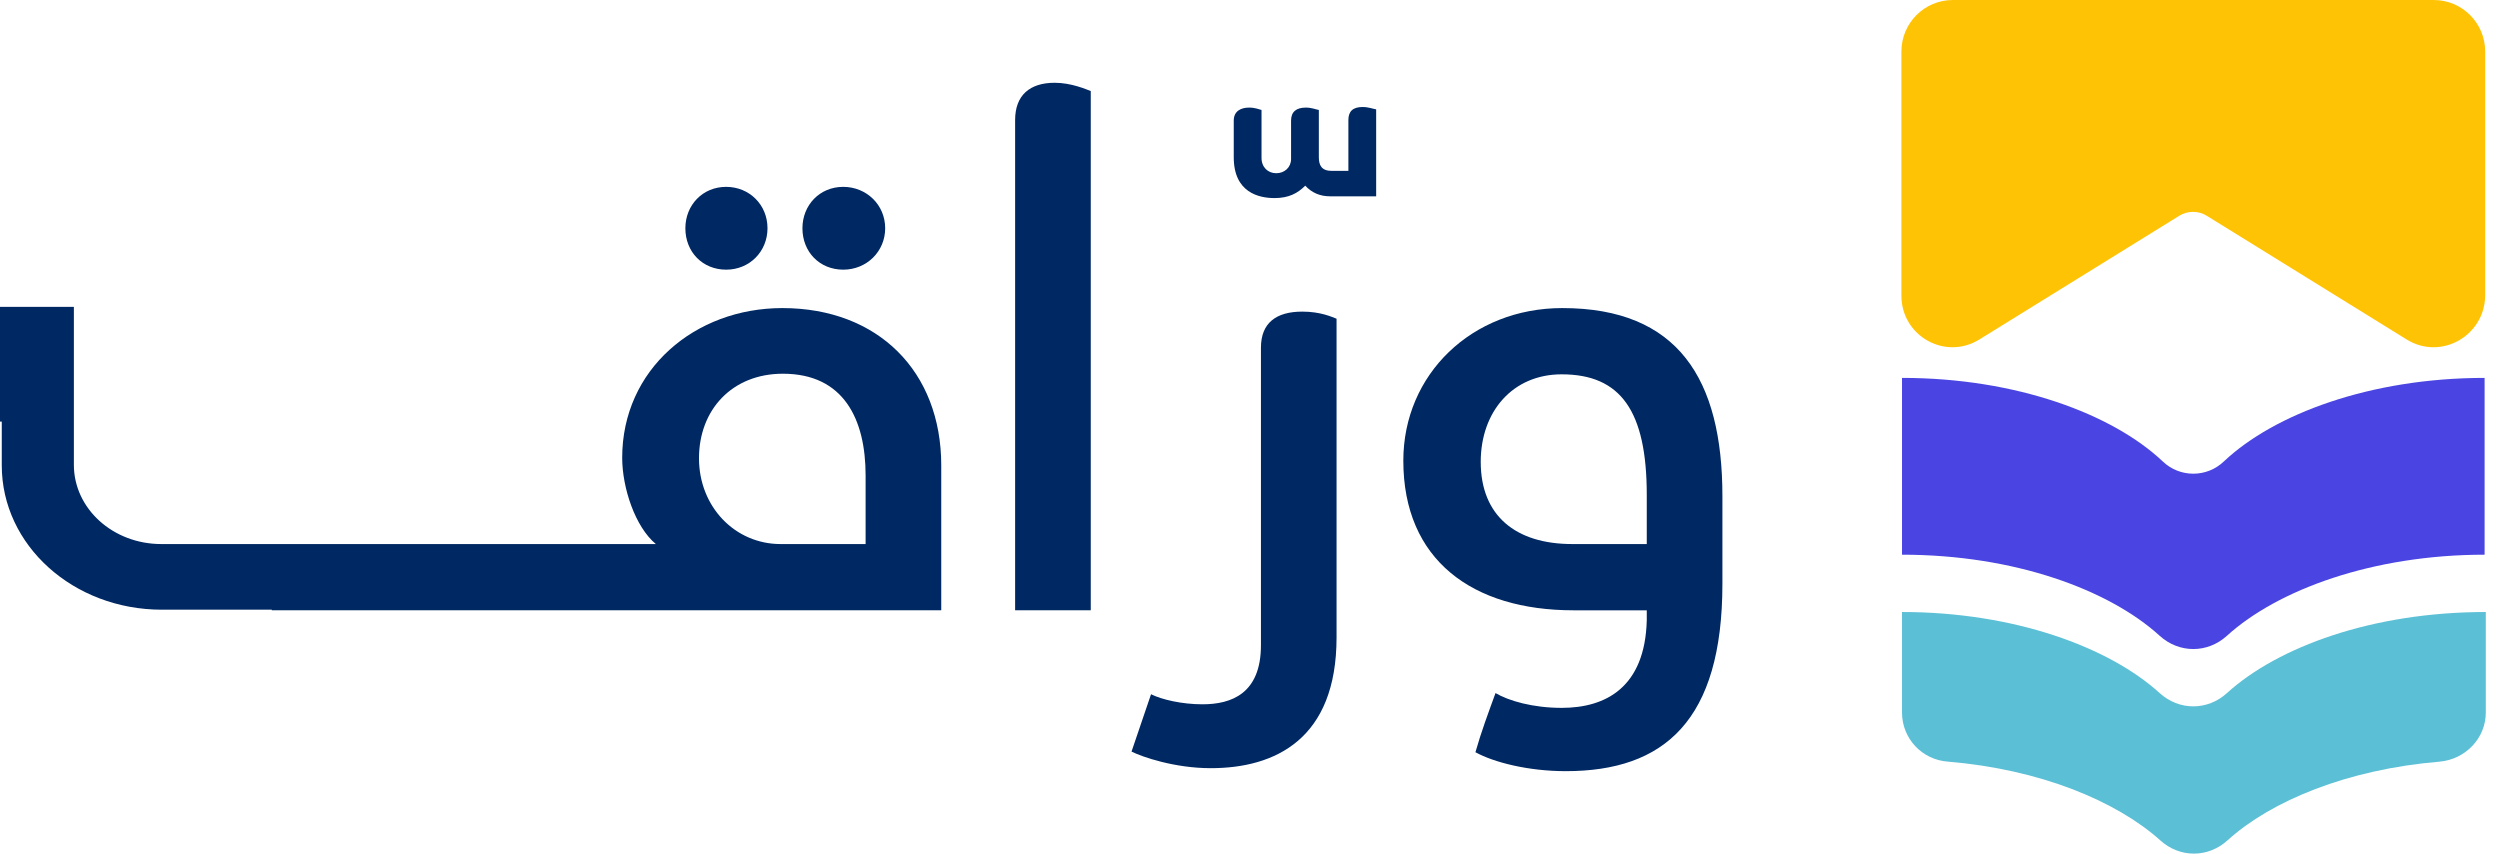 <svg width="82" height="28" viewBox="0 0 82 28" fill="none" xmlns="http://www.w3.org/2000/svg">
<path d="M78.937 11.134L72.386 7.08C72.115 6.906 71.746 6.906 71.475 7.08L64.924 11.134C63.8 11.832 62.366 11.018 62.366 9.699V1.688C62.366 0.757 63.122 0 64.052 0H79.828C80.758 0 81.514 0.757 81.514 1.688V9.699C81.495 11.018 80.061 11.832 78.937 11.134Z" fill="#FFC306"/>
<path d="M72.948 15.13C72.386 15.673 71.495 15.673 70.933 15.13C69.285 13.578 66.126 12.395 62.386 12.395V12.647V17.496V18.194C66.068 18.194 69.169 19.339 70.836 20.852C71.475 21.434 72.406 21.434 73.045 20.852C74.712 19.339 77.832 18.194 81.495 18.194V17.496V12.647V12.395C77.754 12.395 74.596 13.578 72.948 15.13Z" fill="#4A45E2"/>
<path d="M73.045 22.732C72.406 23.314 71.475 23.314 70.836 22.732C69.169 21.219 66.049 20.074 62.386 20.074V20.326V21.82V23.372C62.386 24.225 63.045 24.924 63.897 24.982C66.901 25.234 69.401 26.262 70.855 27.562C71.495 28.144 72.425 28.144 73.064 27.562C74.499 26.262 76.999 25.234 80.022 24.982C80.875 24.904 81.534 24.206 81.534 23.372V21.82V20.326V20.074C77.813 20.074 74.712 21.219 73.045 22.732Z" fill="#5BBFD6"/>
<path d="M27.658 8.845C28.433 8.845 29.034 8.243 29.034 7.487C29.034 6.711 28.413 6.129 27.658 6.129C26.882 6.129 26.32 6.73 26.32 7.487C26.32 8.263 26.882 8.845 27.658 8.845Z" fill="#002863"/>
<path d="M23.818 8.845C24.593 8.845 25.174 8.243 25.174 7.487C25.174 6.711 24.574 6.129 23.818 6.129C23.043 6.129 22.48 6.73 22.48 7.487C22.48 8.263 23.043 8.845 23.818 8.845Z" fill="#002863"/>
<path d="M25.66 10.105C22.791 10.105 20.408 12.123 20.408 15.013C20.408 16.002 20.834 17.282 21.512 17.845H18.353H17.694H8.896H5.291C3.702 17.845 2.423 16.681 2.423 15.246V12.879V10.066H0V13.829H0.058V15.265C0.058 17.884 2.403 19.998 5.31 19.998H8.915V20.017H17.694H18.353H30.873V15.265C30.873 12.181 28.799 10.105 25.66 10.105ZM28.392 17.845H25.602C24.109 17.845 22.927 16.623 22.927 15.032C22.927 13.442 24.012 12.258 25.679 12.258C27.675 12.258 28.392 13.752 28.392 15.595V17.845Z" fill="#002863"/>
<path d="M33.296 3.937V20.017H35.777V2.986C35.622 2.928 35.137 2.715 34.594 2.715C33.78 2.715 33.296 3.122 33.296 3.937Z" fill="#002863"/>
<path d="M41.359 11.404V21.161C41.359 22.752 40.39 23.101 39.44 23.101C38.762 23.101 38.103 22.945 37.754 22.771L37.114 24.652C37.463 24.827 38.529 25.196 39.711 25.196C41.824 25.196 43.839 24.245 43.839 20.909V10.454C43.684 10.395 43.316 10.221 42.715 10.221C41.862 10.221 41.359 10.589 41.359 11.404Z" fill="#002863"/>
<path d="M51.243 10.105C48.277 10.105 46.029 12.278 46.029 15.11C46.029 18.369 48.297 20.018 51.611 20.018H54.014V20.347C53.956 22.539 52.677 23.218 51.223 23.218C50.274 23.218 49.479 22.985 49.053 22.733C48.82 23.373 48.587 23.994 48.394 24.673C48.995 25.003 50.119 25.294 51.359 25.294C54.596 25.294 56.495 23.626 56.495 19.145V16.274C56.495 12.433 55.041 10.105 51.243 10.105ZM54.014 17.845H51.572C49.712 17.845 48.568 16.914 48.568 15.149C48.568 13.5 49.615 12.278 51.223 12.278C53.161 12.278 54.014 13.481 54.014 16.235V17.845Z" fill="#002863"/>
<path d="M45.138 6.439H43.626C43.296 6.439 43.025 6.322 42.812 6.09C42.56 6.342 42.269 6.497 41.804 6.497C41.3 6.497 40.467 6.322 40.467 5.159V3.956C40.467 3.646 40.699 3.529 40.971 3.529C41.164 3.529 41.3 3.587 41.378 3.607V5.178C41.378 5.488 41.591 5.682 41.862 5.682C42.133 5.682 42.347 5.488 42.347 5.217V3.956C42.347 3.665 42.521 3.529 42.831 3.529C43.025 3.529 43.141 3.587 43.258 3.607V5.159C43.258 5.43 43.355 5.605 43.684 5.605H44.227V3.937C44.227 3.646 44.382 3.51 44.692 3.51C44.886 3.51 45.021 3.568 45.138 3.587V6.439Z" fill="#002863"/>
</svg>
